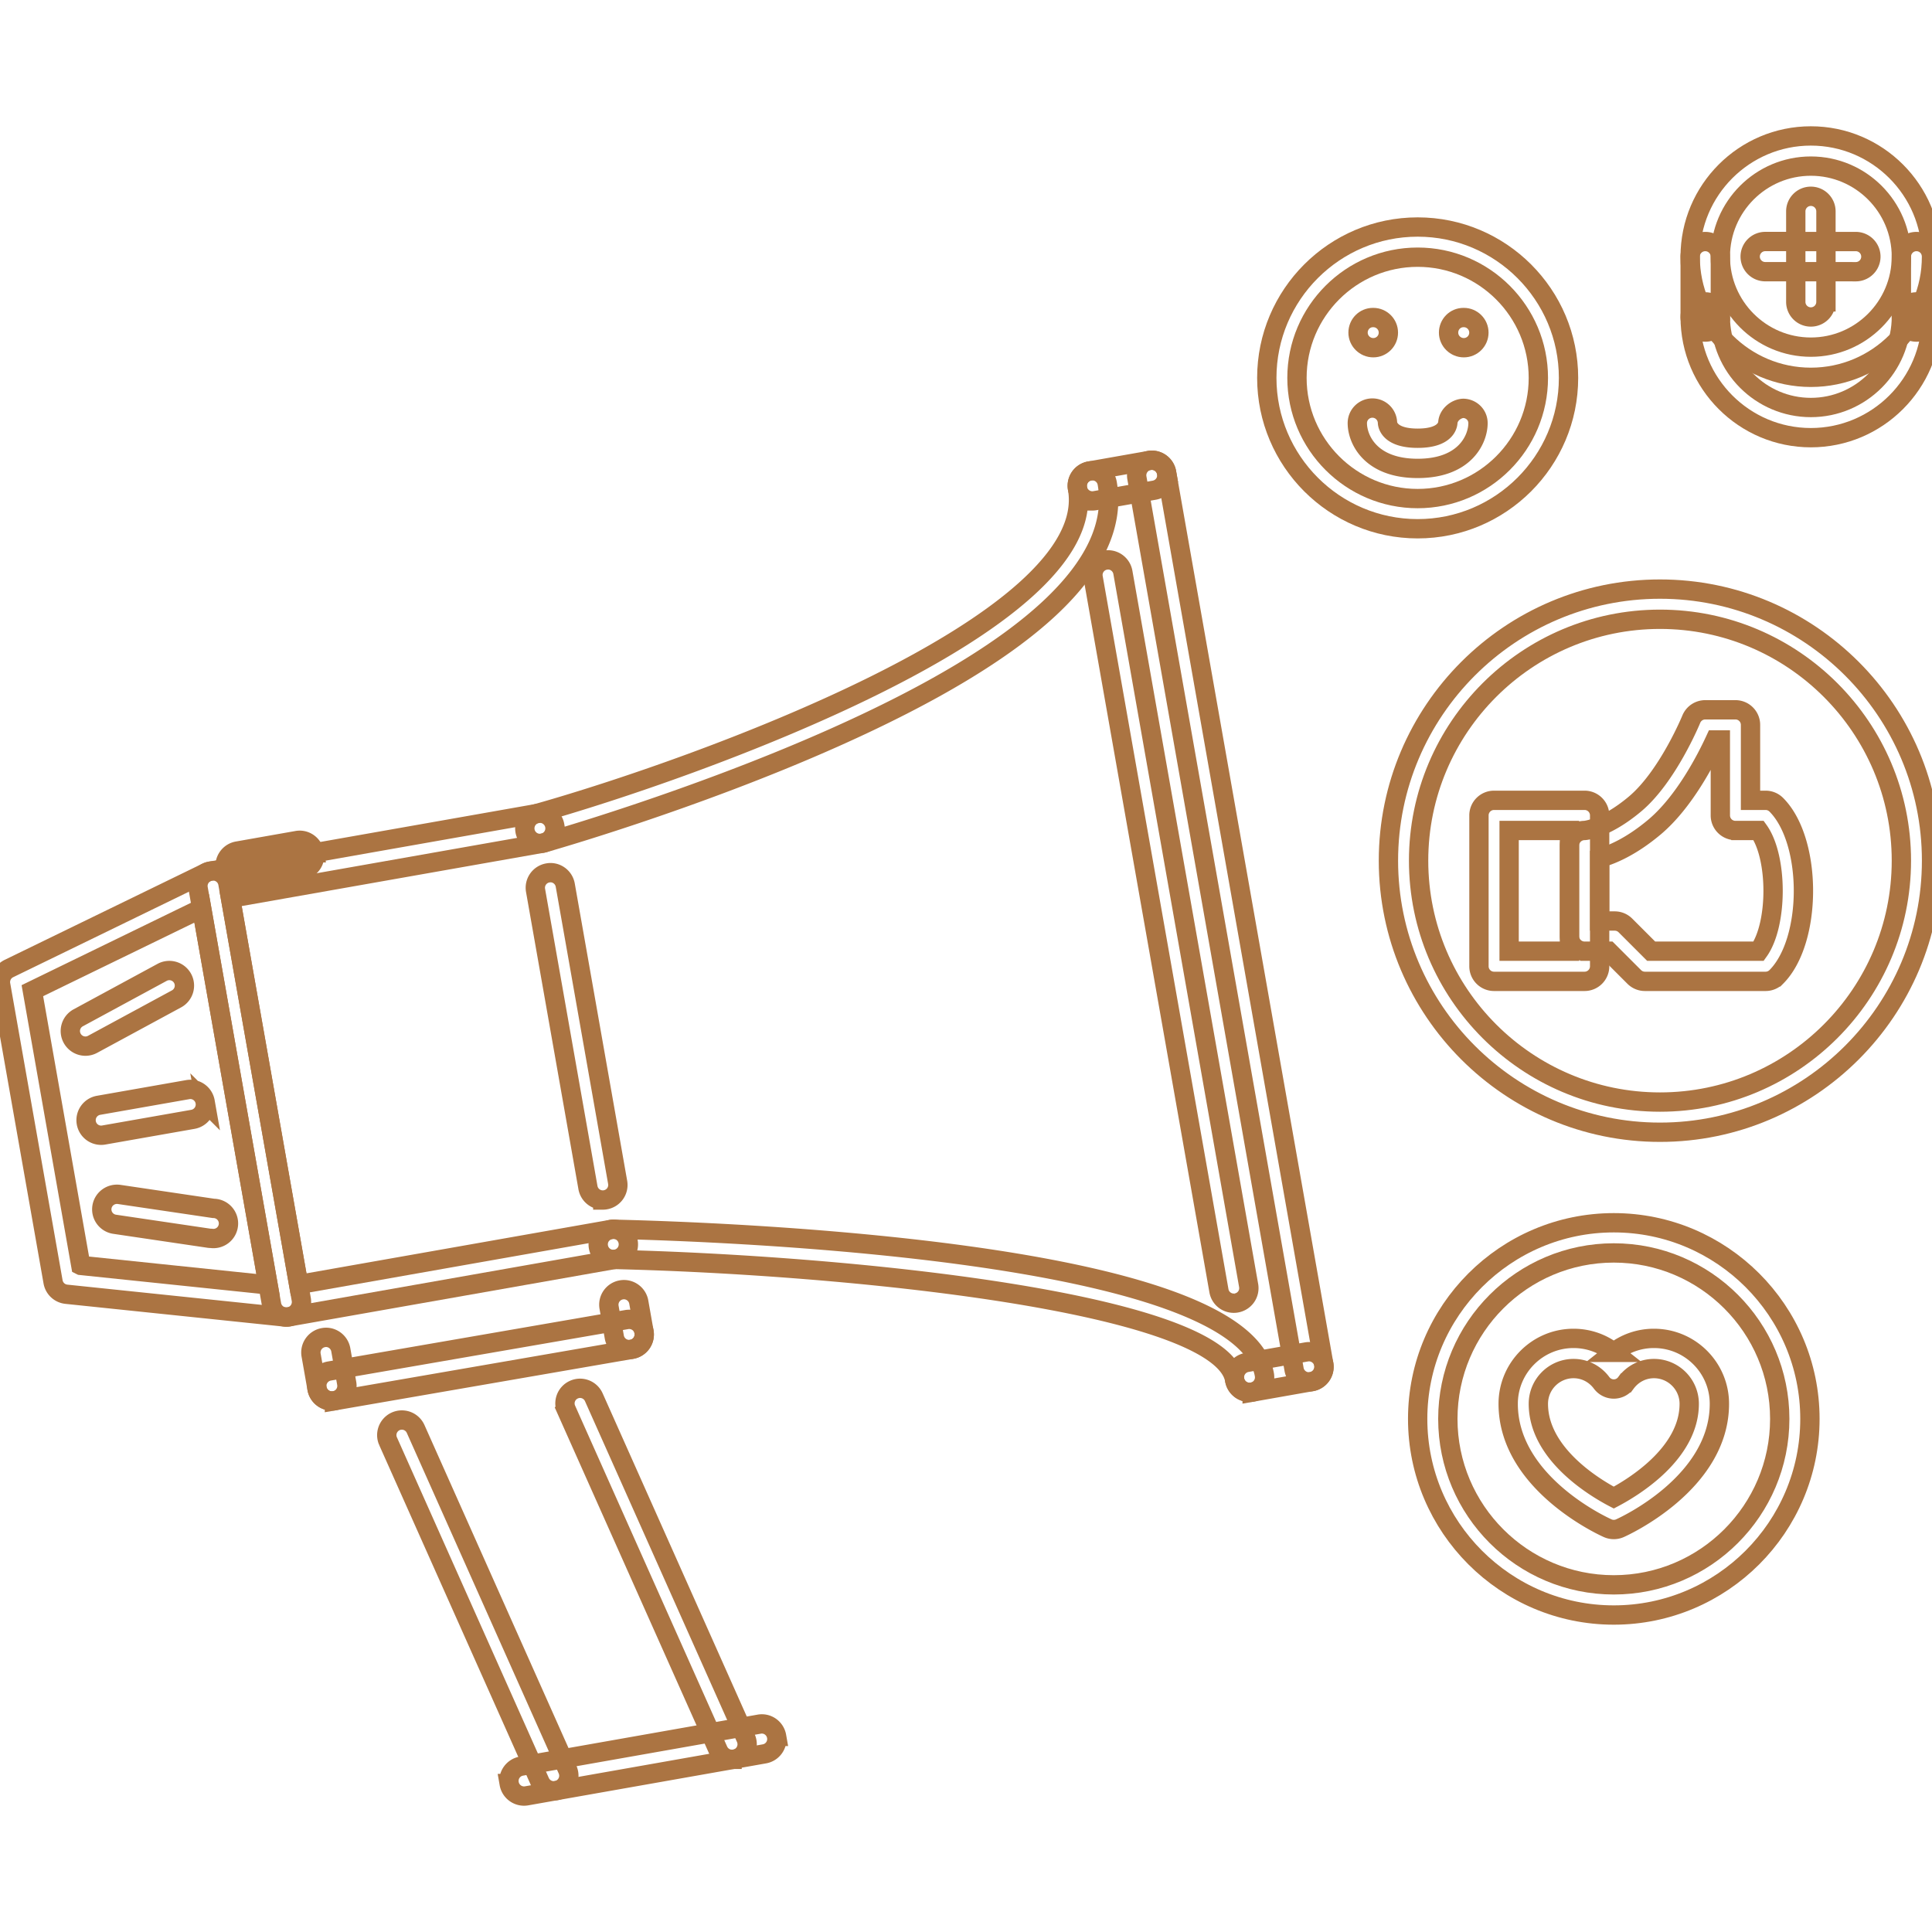<svg viewBox="0 0 1024 1024" fill="#ab7442" class="icon" version="1.1" xmlns="http://www.w3.org/2000/svg" stroke="#ab7442" stroke-width="10.24"><g id="SVGRepo_bgCarrier" stroke-width="0"></g><g id="SVGRepo_tracerCarrier" stroke-linecap="round" stroke-linejoin="round"></g><g id="SVGRepo_iconCarrier"><path d="M653.92 690.726a7.968 7.968 0 0 1-7.858-6.59l-66.656-377.992a7.97 7.97 0 0 1 6.482-9.26c4.294-0.834 8.496 2.132 9.26 6.482l66.658 377.99a7.976 7.976 0 0 1-6.482 9.246 7.09 7.09 0 0 1-1.404 0.124zM662.26 737.986a7.964 7.964 0 0 1-7.856-6.592c-7.28-41.2-205.986-61.034-329.53-63.876a7.982 7.982 0 0 1-7.816-8.168c0.102-4.422 3.662-7.732 8.176-7.826 55.552 1.282 333.248 10.964 344.914 77.09a7.976 7.976 0 0 1-6.482 9.246 6.978 6.978 0 0 1-1.406 0.126z" fill=""></path><path d="M286.158 447.034a7.996 7.996 0 0 1-2.156-15.696c84.134-23.668 299.714-100.798 287.096-172.454a7.97 7.97 0 0 1 6.482-9.26 7.98 7.98 0 0 1 9.26 6.482c7.624 43.278-41.09 88.662-144.77 134.9-74.95 33.43-152.962 55.514-153.742 55.732a8.026 8.026 0 0 1-2.17 0.296z" fill=""></path><path d="M578.954 265.492a7.974 7.974 0 0 1-7.856-6.608 7.97 7.97 0 0 1 6.482-9.26l31.484-5.56c4.358-0.796 8.496 2.124 9.262 6.48a7.996 7.996 0 0 1-6.48 9.262l-31.486 5.56a7.61 7.61 0 0 1-1.406 0.126z" fill=""></path><path d="M693.746 732.426a7.966 7.966 0 0 1-7.858-6.59l-83.304-472.51a7.974 7.974 0 0 1 6.48-9.262c4.358-0.796 8.496 2.124 9.262 6.48l83.306 472.51a7.976 7.976 0 0 1-6.482 9.246 7.106 7.106 0 0 1-1.404 0.126z" fill=""></path><path d="M662.26 737.986a7.964 7.964 0 0 1-7.856-6.592 7.992 7.992 0 0 1 6.48-9.276l31.486-5.56c4.294-0.812 8.496 2.14 9.262 6.496a7.976 7.976 0 0 1-6.482 9.246l-31.486 5.56a6.946 6.946 0 0 1-1.404 0.126zM151.796 698.066a7.98 7.98 0 0 1-7.864-6.59L105.044 470.992a7.986 7.986 0 0 1 6.482-9.262l173.248-30.564c4.302-0.82 8.496 2.124 9.262 6.482a7.982 7.982 0 0 1-6.48 9.26l-165.378 29.182 36.116 204.734 165.37-29.174a7.966 7.966 0 0 1 9.262 6.498 7.966 7.966 0 0 1-6.482 9.246L153.194 697.94a6.94 6.94 0 0 1-1.398 0.126z" fill=""></path><path d="M151.804 698.066c-0.274 0-0.554 0-0.828-0.032l-115.806-12.056a8.006 8.006 0 0 1-7.044-6.558L0.358 521.922a7.992 7.992 0 0 1 4.374-8.582l104.686-50.93a7.904 7.904 0 0 1 7.13 0.07 7.966 7.966 0 0 1 4.24 5.73l38.888 220.484a8.004 8.004 0 0 1-2.022 6.842 7.99 7.99 0 0 1-5.85 2.53z m-108.98-27.376l99.268 10.338-35.212-199.596-89.724 43.652 25.668 145.606zM319.486 636.034a7.98 7.98 0 0 1-7.864-6.592l-27.768-157.512a7.986 7.986 0 0 1 6.482-9.262c4.318-0.828 8.504 2.132 9.262 6.482l27.768 157.514a7.964 7.964 0 0 1-6.48 9.246c-0.47 0.092-0.94 0.124-1.4 0.124z" fill=""></path><path d="M45.284 554.476a8.02 8.02 0 0 1-7.036-4.186 7.982 7.982 0 0 1 3.216-10.838l44.48-24.092a8.008 8.008 0 0 1 10.838 3.216 8 8 0 0 1-3.216 10.848l-44.48 24.082a7.934 7.934 0 0 1-3.802 0.97zM111.972 656.368c-0.39 0-0.782-0.032-1.18-0.078l-50.024-7.402a7.986 7.986 0 0 1-6.74-9.074c0.648-4.374 4.724-7.34 9.082-6.746l50.024 7.402a7.99 7.99 0 1 1-1.162 15.898zM53.608 601.706a7.98 7.98 0 0 1-7.864-6.592 8.004 8.004 0 0 1 6.482-9.276l47.244-8.308c4.342-0.796 8.496 2.124 9.26 6.464a8.006 8.006 0 0 1-6.482 9.278l-47.244 8.308a7.066 7.066 0 0 1-1.396 0.126zM127.276 466.93a7.988 7.988 0 0 1-7.864-6.606 7.986 7.986 0 0 1 6.482-9.262l31.5-5.56c4.334-0.828 8.496 2.132 9.262 6.482a7.986 7.986 0 0 1-6.482 9.262l-31.5 5.56a7.728 7.728 0 0 1-1.398 0.124zM388.016 932.492a7.976 7.976 0 0 1-7.308-4.734l-80.572-180.666a7.984 7.984 0 0 1 4.044-10.556c4.038-1.828 8.77 0.016 10.556 4.042l80.574 180.668a7.986 7.986 0 0 1-7.294 11.246zM293.512 949.172a8.02 8.02 0 0 1-7.308-4.748l-80.572-180.668a7.996 7.996 0 0 1 14.602-6.514l80.572 180.668a7.986 7.986 0 0 1-4.044 10.558 7.74 7.74 0 0 1-3.25 0.704z" fill=""></path><path d="M277.74 951.952a7.994 7.994 0 0 1-7.864-6.624 7.962 7.962 0 0 1 6.48-9.244l126.006-22.24c4.358-0.812 8.496 2.138 9.26 6.496a7.966 7.966 0 0 1-6.482 9.246l-126.004 22.24a8.522 8.522 0 0 1-1.396 0.126zM175.88 742.546a7.98 7.98 0 0 1-7.864-6.59l-3.124-17.71a8.006 8.006 0 0 1 6.482-9.278c4.326-0.844 8.496 2.138 9.262 6.496l3.124 17.71a7.966 7.966 0 0 1-6.482 9.246 6.952 6.952 0 0 1-1.398 0.126z" fill=""></path><path d="M175.88 742.546a7.994 7.994 0 0 1-1.36-15.868l157.584-27.27a7.982 7.982 0 0 1 9.246 6.512 7.996 7.996 0 0 1-6.512 9.246l-157.584 27.27a8.02 8.02 0 0 1-1.374 0.11z" fill=""></path><path d="M333.464 715.278a7.98 7.98 0 0 1-7.864-6.59l-2.782-15.774a7.966 7.966 0 0 1 6.482-9.246c4.294-0.796 8.504 2.124 9.262 6.464l2.78 15.774a7.964 7.964 0 0 1-6.482 9.246 7.052 7.052 0 0 1-1.396 0.126z" fill=""></path><path d="M727.872 184.294c-4.406 0-8.076-3.576-8.076-7.996s3.498-7.998 7.92-7.998h0.156c4.418 0 7.996 3.578 7.996 7.998s-3.578 7.996-7.996 7.996z" fill=""></path><path d="M775.848 184.294c-4.404 0-8.074-3.576-8.074-7.996s3.498-7.998 7.918-7.998h0.156c4.42 0 7.996 3.578 7.996 7.998s-3.576 7.996-7.996 7.996z" fill=""></path><path d="M855.344 855.996c-57.318 0-103.954-46.636-103.954-103.954 0-57.318 46.634-103.954 103.954-103.954 57.316 0 103.952 46.634 103.952 103.954-0.002 57.318-46.636 103.954-103.952 103.954z m0-191.914c-48.51 0-87.96 39.452-87.96 87.96 0 48.492 39.452 87.958 87.96 87.958 48.492 0 87.958-39.466 87.958-87.958 0-48.508-39.466-87.96-87.958-87.96z" fill=""></path><path d="M751.39 280.25c-44.09 0-79.962-35.874-79.962-79.962s35.874-79.962 79.962-79.962 79.962 35.874 79.962 79.962c0.002 44.088-35.872 79.962-79.962 79.962z m0-143.934c-35.282 0-63.97 28.698-63.97 63.97s28.69 63.97 63.97 63.97c35.266 0 63.97-28.698 63.97-63.97s-28.704-63.97-63.97-63.97z" fill=""></path><path d="M879.832 600.114c-79.372 0-143.934-64.582-143.934-143.944s64.562-143.934 143.934-143.934c79.354 0 143.934 64.572 143.934 143.934s-64.58 143.944-143.934 143.944z m0-271.886c-70.546 0-127.942 57.396-127.942 127.942s57.394 127.95 127.942 127.95c70.544 0 127.942-57.404 127.942-127.95s-57.398-127.942-127.942-127.942z" fill=""></path><path d="M855.344 810.672a7.818 7.818 0 0 1-3.25-0.688c-2.154-0.954-52.724-23.926-52.724-65.938 0-19.118 15.54-34.672 34.638-34.672 7.874 0 15.292 2.638 21.32 7.402a34.138 34.138 0 0 1 21.316-7.402c19.118 0 34.672 15.554 34.672 34.672 0 42.012-50.57 64.984-52.724 65.938a7.816 7.816 0 0 1-3.248 0.688z m-21.336-85.304c-10.292 0-18.646 8.386-18.646 18.68 0 26.536 29.892 44.448 39.966 49.71 10.056-5.294 39.996-23.286 39.996-49.71 0-10.292-8.386-18.68-18.68-18.68-5.886 0-11.306 2.78-14.882 7.59a7.972 7.972 0 0 1-6.402 3.25h-0.016a8.044 8.044 0 0 1-6.42-3.218c-3.592-4.844-9.028-7.622-14.916-7.622z" fill=""></path><path d="M935.806 520.14h-63.97a7.998 7.998 0 0 1-5.654-2.342l-13.65-13.65h-12.682a7.99 7.99 0 0 1-7.996-7.996v-47.978a7.99 7.99 0 0 1 7.996-7.996c-0.062 0 10.762-0.602 26.832-14.12 17.226-14.494 29.612-44.566 29.736-44.87a7.996 7.996 0 0 1 7.402-4.982h15.992a7.99 7.99 0 0 1 7.996 7.996v39.982h7.998c2.124 0 4.154 0.844 5.654 2.342 19.194 19.194 19.194 72.076 0 91.272a7.998 7.998 0 0 1-5.654 2.342z m-60.66-15.992h56.974c10.198-14.198 10.198-49.774 0-63.97h-12.308a7.992 7.992 0 0 1-7.996-7.996V392.2h-2.78c-4.638 10.058-16.258 32.798-32.048 46.096-12.292 10.332-22.536 14.698-29.142 16.54v33.32h7.998c2.124 0 4.152 0.844 5.652 2.342l13.65 13.65z" fill=""></path><path d="M839.85 520.14h-47.978a7.992 7.992 0 0 1-7.996-7.996v-79.962a7.994 7.994 0 0 1 7.996-7.998h47.978a7.992 7.992 0 0 1 7.996 7.998v79.962a7.99 7.99 0 0 1-7.996 7.996z m-39.982-15.992h31.986v-63.97h-31.986v63.97z" fill=""></path><path d="M751.39 248.266c-25.3 0-31.984-15.688-31.984-23.99a7.992 7.992 0 0 1 7.996-7.998 8.01 8.01 0 0 1 7.996 7.802c0.094 1.444 1.388 8.192 15.992 8.192 14.71 0 15.898-6.856 15.992-8.222 0.282-4.302 4.514-7.504 8.246-7.622 4.31 0.14 7.746 3.53 7.746 7.848 0.002 8.302-6.682 23.99-31.984 23.99z" fill=""></path><path d="M959.794 199.99c-35.282 0-63.97-28.698-63.97-63.97s28.69-63.97 63.97-63.97c35.266 0 63.97 28.698 63.97 63.97 0.002 35.272-28.704 63.97-63.97 63.97z m0-111.948c-26.458 0-47.978 21.52-47.978 47.978s21.522 47.978 47.978 47.978 47.978-21.522 47.978-47.978-21.52-47.978-47.978-47.978z" fill=""></path><path d="M959.794 231.976c-35.282 0-63.97-28.698-63.97-63.97 0-4.42 3.576-7.998 7.996-7.998s7.996 3.578 7.996 7.998c0 26.456 21.522 47.978 47.978 47.978s47.978-21.522 47.978-47.978c0-4.42 3.576-7.998 7.996-7.998s7.996 3.578 7.996 7.998c0.002 35.272-28.704 63.97-63.97 63.97z" fill=""></path><path d="M959.794 168.006a7.992 7.992 0 0 1-7.996-7.998V112.032c0-4.42 3.576-7.996 7.996-7.996s7.996 3.576 7.996 7.996v47.978a7.99 7.99 0 0 1-7.996 7.996z" fill=""></path><path d="M983.786 144.016L935.806 144a7.998 7.998 0 1 1 0-15.992l47.978 0.016a7.998 7.998 0 0 1 0.002 15.992zM903.82 176.002a7.992 7.992 0 0 1-7.996-7.996V136.02c0-4.42 3.576-7.996 7.996-7.996s7.996 3.576 7.996 7.996v31.986a7.992 7.992 0 0 1-7.996 7.996zM1015.77 176.002a7.992 7.992 0 0 1-7.996-7.996V136.02c0-4.42 3.576-7.996 7.996-7.996s7.996 3.576 7.996 7.996v31.986a7.992 7.992 0 0 1-7.996 7.996z" fill=""></path></g></svg>